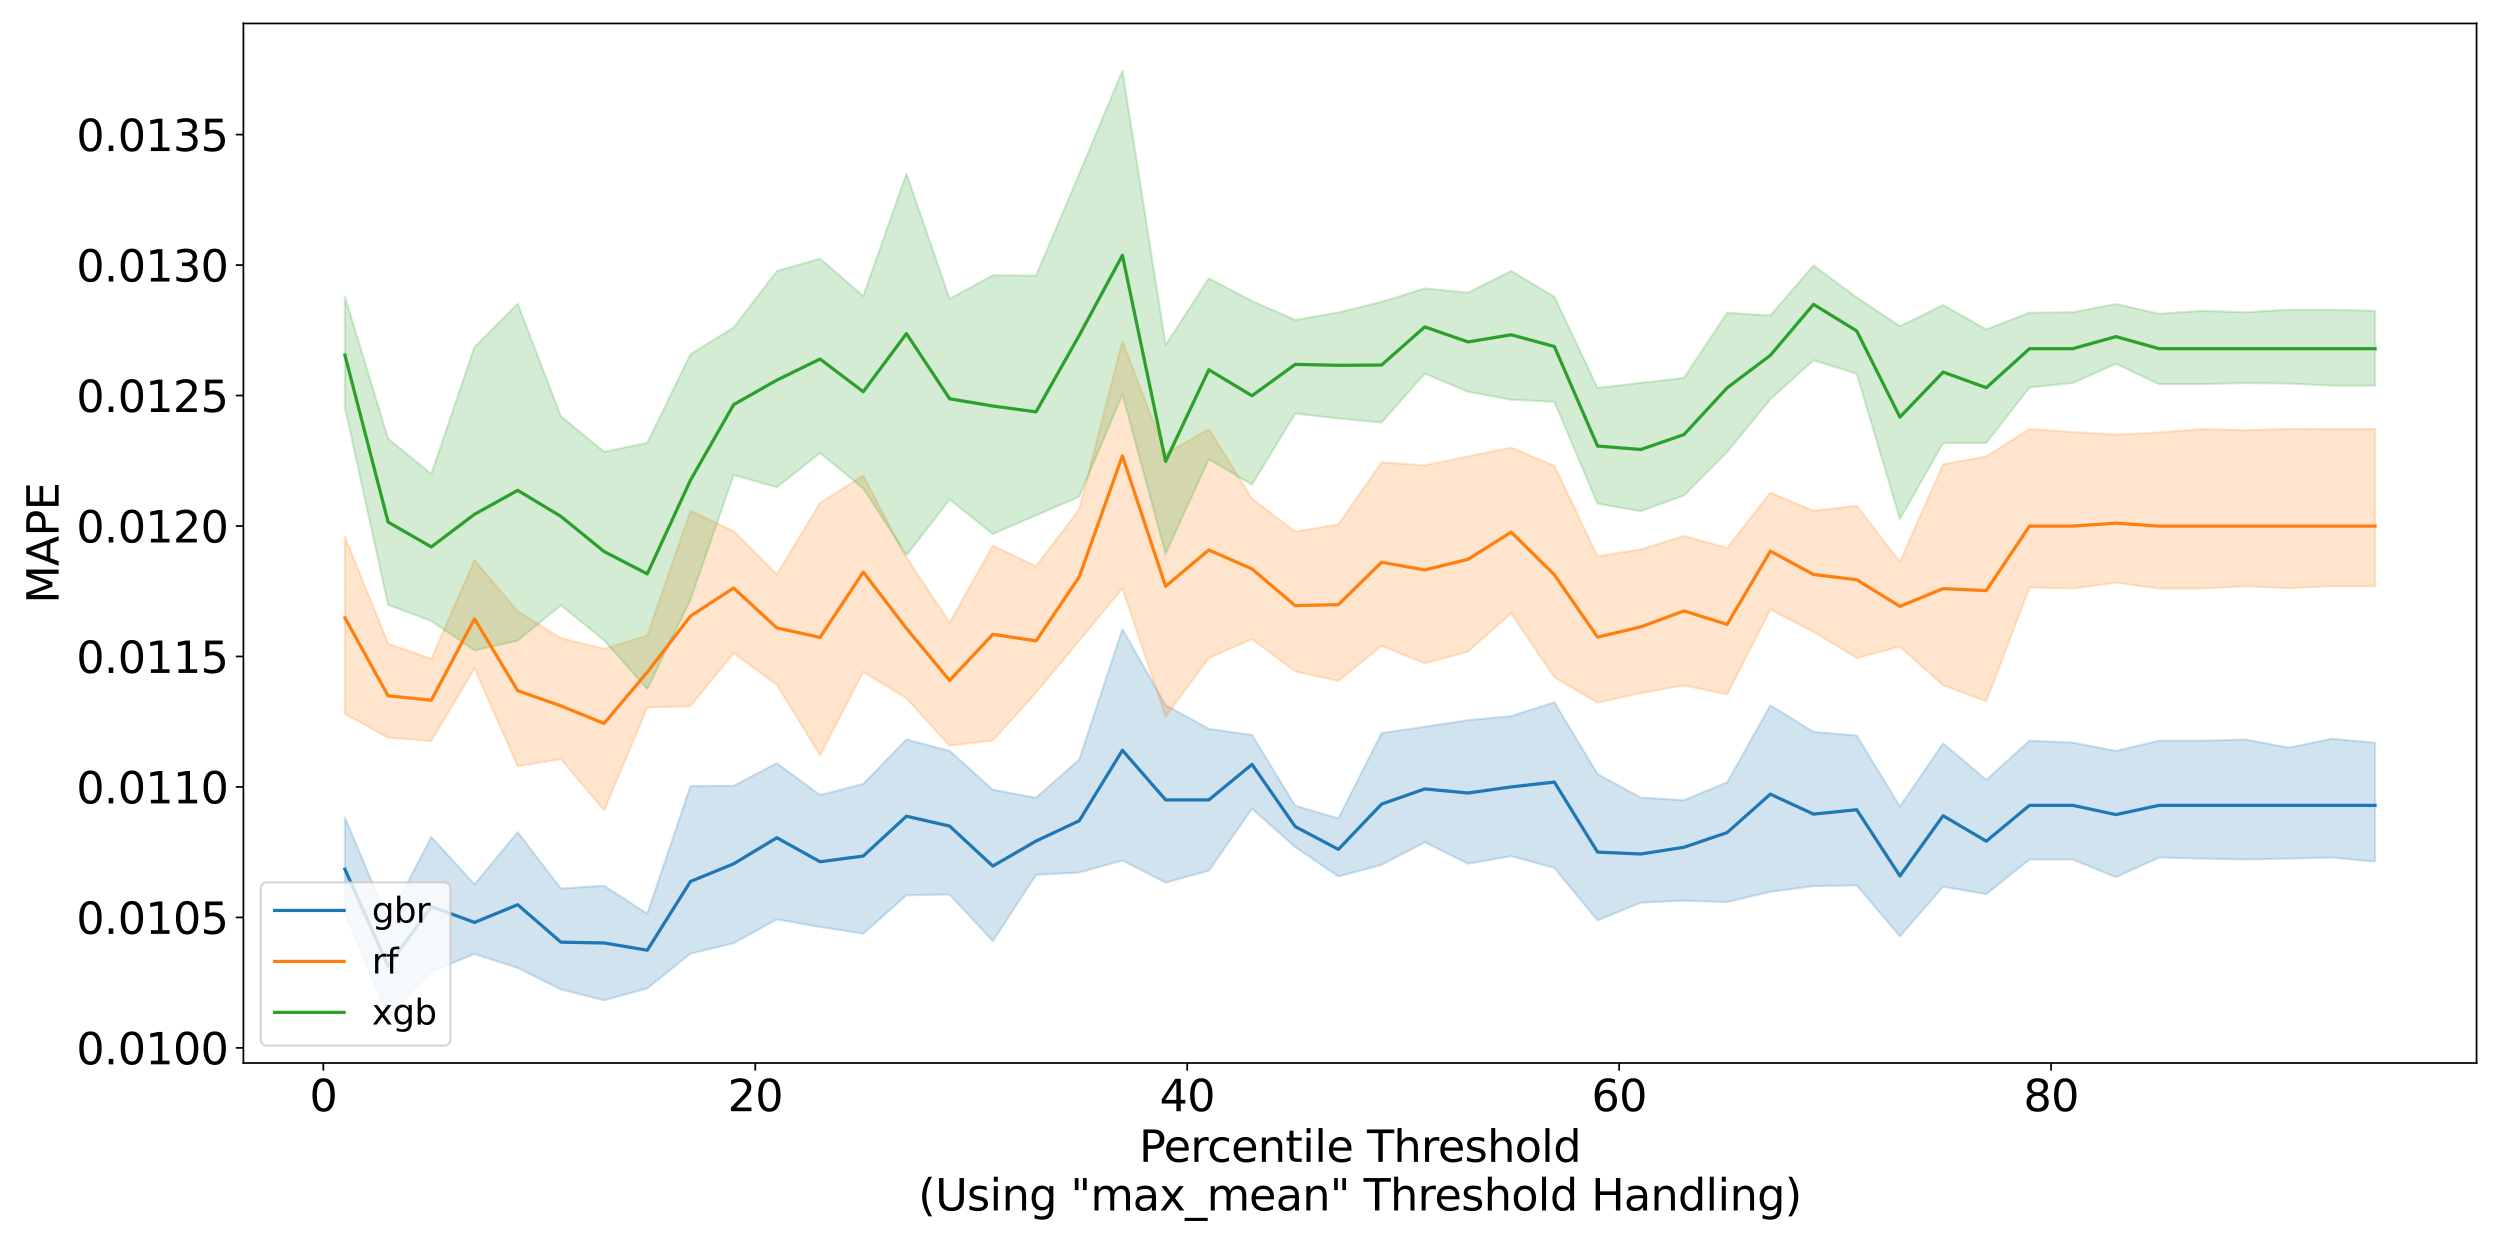 <?xml version="1.0" encoding="utf-8" standalone="no"?>
<!DOCTYPE svg PUBLIC "-//W3C//DTD SVG 1.1//EN"
  "http://www.w3.org/Graphics/SVG/1.1/DTD/svg11.dtd">
<svg xmlns:xlink="http://www.w3.org/1999/xlink" width="1152pt" height="576pt" viewBox="0 0 1152 576" xmlns="http://www.w3.org/2000/svg" version="1.1">
 <defs>
  <style type="text/css">*{stroke-linejoin: round; stroke-linecap: butt}</style>
 </defs>
 <g id="figure_1">
  <g id="patch_1">
   <path d="M 0 576 
L 1152 576 
L 1152 0 
L 0 0 
z
" style="fill: #ffffff"/>
  </g>
  <g id="axes_1">
   <g id="patch_2">
    <path d="M 112.16 489.832 
L 1141.2 489.832 
L 1141.2 10.8 
L 112.16 10.8 
z
" style="fill: #ffffff"/>
   </g>
   <g id="PolyCollection_1">
    <defs>
     <path id="m15ea0339c5" d="M 158.935 -199.288 
L 158.935 -155.318 
L 178.839 -107.942 
L 198.743 -128.325 
L 218.647 -136.392 
L 238.551 -129.992 
L 258.455 -120.095 
L 278.359 -115.056 
L 298.263 -120.573 
L 318.167 -136.564 
L 338.071 -141.388 
L 357.975 -152.358 
L 377.879 -148.861 
L 397.783 -145.77 
L 417.687 -163.47 
L 437.591 -163.792 
L 457.495 -142.329 
L 477.4 -172.865 
L 497.304 -173.95 
L 517.208 -179.468 
L 537.112 -169.305 
L 557.016 -174.791 
L 576.92 -203.386 
L 596.824 -185.683 
L 616.728 -172.121 
L 636.632 -177.456 
L 656.536 -187.887 
L 676.44 -178.024 
L 696.344 -181.489 
L 716.248 -176.088 
L 736.152 -151.864 
L 756.056 -160.058 
L 775.96 -160.974 
L 795.865 -160.323 
L 815.769 -165.11 
L 835.673 -167.648 
L 855.577 -168.032 
L 875.481 -144.516 
L 895.385 -167.409 
L 915.289 -163.97 
L 935.193 -179.959 
L 955.097 -179.956 
L 975.001 -171.817 
L 994.905 -180.879 
L 1014.809 -180.357 
L 1034.713 -179.956 
L 1054.617 -180.347 
L 1074.521 -180.837 
L 1094.425 -178.932 
L 1094.425 -233.752 
L 1094.425 -233.752 
L 1074.521 -235.583 
L 1054.617 -231.497 
L 1034.713 -235.223 
L 1014.809 -234.7 
L 994.905 -234.7 
L 975.001 -229.966 
L 955.097 -233.84 
L 935.193 -234.7 
L 915.289 -216.605 
L 895.385 -233.491 
L 875.481 -204.354 
L 855.577 -237.054 
L 835.673 -238.747 
L 815.769 -250.963 
L 795.865 -215.492 
L 775.96 -207.283 
L 756.056 -208.457 
L 736.152 -219.311 
L 716.248 -252.361 
L 696.344 -246.011 
L 676.44 -244.175 
L 656.536 -241.109 
L 636.632 -238.18 
L 616.728 -198.844 
L 596.824 -204.753 
L 576.92 -237.32 
L 557.016 -240.175 
L 537.112 -251.013 
L 517.208 -286.049 
L 497.304 -226.009 
L 477.4 -208.385 
L 457.495 -212.08 
L 437.591 -229.987 
L 417.687 -235.268 
L 397.783 -214.756 
L 377.879 -209.654 
L 357.975 -224.312 
L 338.071 -213.878 
L 318.167 -213.75 
L 298.263 -154.908 
L 278.359 -167.882 
L 258.455 -166.545 
L 238.551 -192.555 
L 218.647 -168.474 
L 198.743 -190.355 
L 178.839 -151.895 
L 158.935 -199.288 
z
" style="stroke: #1f77b4; stroke-opacity: 0.2"/>
    </defs>
    <g clip-path="url(#pe10c5669e2)">
     <use xlink:href="#m15ea0339c5" x="0" y="576" style="fill: #1f77b4; fill-opacity: 0.2; stroke: #1f77b4; stroke-opacity: 0.2"/>
    </g>
   </g>
   <g id="PolyCollection_2">
    <defs>
     <path id="m735c7ec507" d="M 158.935 -328.615 
L 158.935 -247.03 
L 178.839 -236.09 
L 198.743 -234.555 
L 218.647 -268.101 
L 238.551 -222.928 
L 258.455 -226.212 
L 278.359 -202.574 
L 298.263 -249.991 
L 318.167 -250.607 
L 338.071 -275.042 
L 357.975 -260.475 
L 377.879 -227.979 
L 397.783 -266.42 
L 417.687 -254.307 
L 437.591 -232.368 
L 457.495 -234.782 
L 477.4 -256.885 
L 497.304 -280.746 
L 517.208 -304.961 
L 537.112 -245.65 
L 557.016 -272.821 
L 576.92 -281.482 
L 596.824 -266.617 
L 616.728 -262.237 
L 636.632 -278.385 
L 656.536 -270.314 
L 676.44 -275.734 
L 696.344 -293.366 
L 716.248 -263.877 
L 736.152 -252.186 
L 756.056 -256.67 
L 775.96 -260.138 
L 795.865 -256.055 
L 815.769 -295.161 
L 835.673 -284.868 
L 855.577 -272.825 
L 875.481 -277.993 
L 895.385 -260.28 
L 915.289 -252.841 
L 935.193 -305.317 
L 955.097 -304.819 
L 975.001 -307.481 
L 994.905 -304.819 
L 1014.809 -304.819 
L 1034.713 -305.86 
L 1054.617 -304.98 
L 1074.521 -305.86 
L 1094.425 -305.86 
L 1094.425 -378.274 
L 1094.425 -378.274 
L 1074.521 -378.274 
L 1054.617 -378.336 
L 1034.713 -377.752 
L 1014.809 -378.275 
L 994.905 -376.698 
L 975.001 -375.719 
L 955.097 -376.9 
L 935.193 -378.3 
L 915.289 -365.651 
L 895.385 -362.071 
L 875.481 -317.106 
L 855.577 -342.935 
L 835.673 -340.626 
L 815.769 -348.973 
L 795.865 -323.465 
L 775.96 -329.022 
L 756.056 -322.822 
L 736.152 -319.64 
L 716.248 -361.309 
L 696.344 -369.746 
L 676.44 -365.674 
L 656.536 -361.574 
L 636.632 -362.97 
L 616.728 -334.363 
L 596.824 -330.963 
L 576.92 -346.217 
L 557.016 -378.236 
L 537.112 -366.916 
L 517.208 -418.742 
L 497.304 -341.276 
L 477.4 -315.134 
L 457.495 -324.528 
L 437.591 -289.164 
L 417.687 -319.07 
L 397.783 -356.844 
L 377.879 -344.21 
L 357.975 -311.327 
L 338.071 -331.252 
L 318.167 -340.528 
L 298.263 -283.198 
L 278.359 -277.01 
L 258.455 -281.905 
L 238.551 -294.368 
L 218.647 -317.829 
L 198.743 -272.363 
L 178.839 -279.47 
L 158.935 -328.615 
z
" style="stroke: #ff7f0e; stroke-opacity: 0.2"/>
    </defs>
    <g clip-path="url(#pe10c5669e2)">
     <use xlink:href="#m735c7ec507" x="0" y="576" style="fill: #ff7f0e; fill-opacity: 0.2; stroke: #ff7f0e; stroke-opacity: 0.2"/>
    </g>
   </g>
   <g id="PolyCollection_3">
    <defs>
     <path id="m96df916af3" d="M 158.935 -439.317 
L 158.935 -388.232 
L 178.839 -297.28 
L 198.743 -289.823 
L 218.647 -276.328 
L 238.551 -280.83 
L 258.455 -297.107 
L 278.359 -280.997 
L 298.263 -258.508 
L 318.167 -299.681 
L 338.071 -357.115 
L 357.975 -351.488 
L 377.879 -367.261 
L 397.783 -350.965 
L 417.687 -320.107 
L 437.591 -345.857 
L 457.495 -329.954 
L 477.4 -338.528 
L 497.304 -347.06 
L 517.208 -394.291 
L 537.112 -320.828 
L 557.016 -364.355 
L 576.92 -352.69 
L 596.824 -385.448 
L 616.728 -383.152 
L 636.632 -381.313 
L 656.536 -403.842 
L 676.44 -395.488 
L 696.344 -391.795 
L 716.248 -390.857 
L 736.152 -343.899 
L 756.056 -340.463 
L 775.96 -347.668 
L 795.865 -367.704 
L 815.769 -392.046 
L 835.673 -410.009 
L 855.577 -403.778 
L 875.481 -336.831 
L 895.385 -371.908 
L 915.289 -371.898 
L 935.193 -397.506 
L 955.097 -399.493 
L 975.001 -408.396 
L 994.905 -398.982 
L 1014.809 -398.969 
L 1034.713 -399.493 
L 1054.617 -399.246 
L 1074.521 -398.32 
L 1094.425 -398.309 
L 1094.425 -432.755 
L 1094.425 -432.755 
L 1074.521 -433.259 
L 1054.617 -433.259 
L 1034.713 -432.088 
L 1014.809 -432.755 
L 994.905 -431.41 
L 975.001 -435.89 
L 955.097 -432.089 
L 935.193 -431.927 
L 915.289 -424.166 
L 895.385 -435.439 
L 875.481 -425.693 
L 855.577 -438.898 
L 835.673 -453.655 
L 815.769 -430.616 
L 795.865 -431.868 
L 775.96 -401.84 
L 756.056 -399.556 
L 736.152 -397.224 
L 716.248 -439.241 
L 696.344 -451.127 
L 676.44 -441.114 
L 656.536 -443.095 
L 636.632 -436.875 
L 616.728 -432.015 
L 596.824 -428.575 
L 576.92 -437.274 
L 557.016 -447.725 
L 537.112 -416.929 
L 517.208 -543.426 
L 497.304 -495.819 
L 477.4 -448.993 
L 457.495 -449.169 
L 437.591 -438.264 
L 417.687 -495.947 
L 397.783 -439.591 
L 377.879 -456.812 
L 357.975 -451.113 
L 338.071 -425.085 
L 318.167 -412.767 
L 298.263 -371.943 
L 278.359 -367.799 
L 258.455 -384.154 
L 238.551 -436.011 
L 218.647 -416.063 
L 198.743 -357.63 
L 178.839 -373.842 
L 158.935 -439.317 
z
" style="stroke: #2ca02c; stroke-opacity: 0.2"/>
    </defs>
    <g clip-path="url(#pe10c5669e2)">
     <use xlink:href="#m96df916af3" x="0" y="576" style="fill: #2ca02c; fill-opacity: 0.2; stroke: #2ca02c; stroke-opacity: 0.2"/>
    </g>
   </g>
   <g id="matplotlib.axis_1">
    <g id="xtick_1">
     <g id="line2d_1">
      <defs>
       <path id="mcf54dba767" d="M 0 0 
L 0 3.5 
" style="stroke: #000000; stroke-width: 0.8"/>
      </defs>
      <g>
       <use xlink:href="#mcf54dba767" x="148.983" y="489.832" style="stroke: #000000; stroke-width: 0.8"/>
      </g>
     </g>
     <g id="text_1">
      <!-- 0 -->
      <g transform="translate(142.62 512.029) scale(0.2 -0.2)">
       <defs>
        <path id="DejaVuSans-30" d="M 2034 4250 
Q 1547 4250 1301 3770 
Q 1056 3291 1056 2328 
Q 1056 1369 1301 889 
Q 1547 409 2034 409 
Q 2525 409 2770 889 
Q 3016 1369 3016 2328 
Q 3016 3291 2770 3770 
Q 2525 4250 2034 4250 
z
M 2034 4750 
Q 2819 4750 3233 4129 
Q 3647 3509 3647 2328 
Q 3647 1150 3233 529 
Q 2819 -91 2034 -91 
Q 1250 -91 836 529 
Q 422 1150 422 2328 
Q 422 3509 836 4129 
Q 1250 4750 2034 4750 
z
" transform="scale(0.016)"/>
       </defs>
       <use xlink:href="#DejaVuSans-30"/>
      </g>
     </g>
    </g>
    <g id="xtick_2">
     <g id="line2d_2">
      <g>
       <use xlink:href="#mcf54dba767" x="348.023" y="489.832" style="stroke: #000000; stroke-width: 0.8"/>
      </g>
     </g>
     <g id="text_2">
      <!-- 20 -->
      <g transform="translate(335.298 512.029) scale(0.2 -0.2)">
       <defs>
        <path id="DejaVuSans-32" d="M 1228 531 
L 3431 531 
L 3431 0 
L 469 0 
L 469 531 
Q 828 903 1448 1529 
Q 2069 2156 2228 2338 
Q 2531 2678 2651 2914 
Q 2772 3150 2772 3378 
Q 2772 3750 2511 3984 
Q 2250 4219 1831 4219 
Q 1534 4219 1204 4116 
Q 875 4013 500 3803 
L 500 4441 
Q 881 4594 1212 4672 
Q 1544 4750 1819 4750 
Q 2544 4750 2975 4387 
Q 3406 4025 3406 3419 
Q 3406 3131 3298 2873 
Q 3191 2616 2906 2266 
Q 2828 2175 2409 1742 
Q 1991 1309 1228 531 
z
" transform="scale(0.016)"/>
       </defs>
       <use xlink:href="#DejaVuSans-32"/>
       <use xlink:href="#DejaVuSans-30" x="63.623"/>
      </g>
     </g>
    </g>
    <g id="xtick_3">
     <g id="line2d_3">
      <g>
       <use xlink:href="#mcf54dba767" x="547.064" y="489.832" style="stroke: #000000; stroke-width: 0.8"/>
      </g>
     </g>
     <g id="text_3">
      <!-- 40 -->
      <g transform="translate(534.339 512.029) scale(0.2 -0.2)">
       <defs>
        <path id="DejaVuSans-34" d="M 2419 4116 
L 825 1625 
L 2419 1625 
L 2419 4116 
z
M 2253 4666 
L 3047 4666 
L 3047 1625 
L 3713 1625 
L 3713 1100 
L 3047 1100 
L 3047 0 
L 2419 0 
L 2419 1100 
L 313 1100 
L 313 1709 
L 2253 4666 
z
" transform="scale(0.016)"/>
       </defs>
       <use xlink:href="#DejaVuSans-34"/>
       <use xlink:href="#DejaVuSans-30" x="63.623"/>
      </g>
     </g>
    </g>
    <g id="xtick_4">
     <g id="line2d_4">
      <g>
       <use xlink:href="#mcf54dba767" x="746.104" y="489.832" style="stroke: #000000; stroke-width: 0.8"/>
      </g>
     </g>
     <g id="text_4">
      <!-- 60 -->
      <g transform="translate(733.379 512.029) scale(0.2 -0.2)">
       <defs>
        <path id="DejaVuSans-36" d="M 2113 2584 
Q 1688 2584 1439 2293 
Q 1191 2003 1191 1497 
Q 1191 994 1439 701 
Q 1688 409 2113 409 
Q 2538 409 2786 701 
Q 3034 994 3034 1497 
Q 3034 2003 2786 2293 
Q 2538 2584 2113 2584 
z
M 3366 4563 
L 3366 3988 
Q 3128 4100 2886 4159 
Q 2644 4219 2406 4219 
Q 1781 4219 1451 3797 
Q 1122 3375 1075 2522 
Q 1259 2794 1537 2939 
Q 1816 3084 2150 3084 
Q 2853 3084 3261 2657 
Q 3669 2231 3669 1497 
Q 3669 778 3244 343 
Q 2819 -91 2113 -91 
Q 1303 -91 875 529 
Q 447 1150 447 2328 
Q 447 3434 972 4092 
Q 1497 4750 2381 4750 
Q 2619 4750 2861 4703 
Q 3103 4656 3366 4563 
z
" transform="scale(0.016)"/>
       </defs>
       <use xlink:href="#DejaVuSans-36"/>
       <use xlink:href="#DejaVuSans-30" x="63.623"/>
      </g>
     </g>
    </g>
    <g id="xtick_5">
     <g id="line2d_5">
      <g>
       <use xlink:href="#mcf54dba767" x="945.145" y="489.832" style="stroke: #000000; stroke-width: 0.8"/>
      </g>
     </g>
     <g id="text_5">
      <!-- 80 -->
      <g transform="translate(932.42 512.029) scale(0.2 -0.2)">
       <defs>
        <path id="DejaVuSans-38" d="M 2034 2216 
Q 1584 2216 1326 1975 
Q 1069 1734 1069 1313 
Q 1069 891 1326 650 
Q 1584 409 2034 409 
Q 2484 409 2743 651 
Q 3003 894 3003 1313 
Q 3003 1734 2745 1975 
Q 2488 2216 2034 2216 
z
M 1403 2484 
Q 997 2584 770 2862 
Q 544 3141 544 3541 
Q 544 4100 942 4425 
Q 1341 4750 2034 4750 
Q 2731 4750 3128 4425 
Q 3525 4100 3525 3541 
Q 3525 3141 3298 2862 
Q 3072 2584 2669 2484 
Q 3125 2378 3379 2068 
Q 3634 1759 3634 1313 
Q 3634 634 3220 271 
Q 2806 -91 2034 -91 
Q 1263 -91 848 271 
Q 434 634 434 1313 
Q 434 1759 690 2068 
Q 947 2378 1403 2484 
z
M 1172 3481 
Q 1172 3119 1398 2916 
Q 1625 2713 2034 2713 
Q 2441 2713 2670 2916 
Q 2900 3119 2900 3481 
Q 2900 3844 2670 4047 
Q 2441 4250 2034 4250 
Q 1625 4250 1398 4047 
Q 1172 3844 1172 3481 
z
" transform="scale(0.016)"/>
       </defs>
       <use xlink:href="#DejaVuSans-38"/>
       <use xlink:href="#DejaVuSans-30" x="63.623"/>
      </g>
     </g>
    </g>
    <g id="text_6">
     <!-- Percentile Threshold -->
     <g transform="translate(524.9 535.385) scale(0.2 -0.2)">
      <defs>
       <path id="DejaVuSans-50" d="M 1259 4147 
L 1259 2394 
L 2053 2394 
Q 2494 2394 2734 2622 
Q 2975 2850 2975 3272 
Q 2975 3691 2734 3919 
Q 2494 4147 2053 4147 
L 1259 4147 
z
M 628 4666 
L 2053 4666 
Q 2838 4666 3239 4311 
Q 3641 3956 3641 3272 
Q 3641 2581 3239 2228 
Q 2838 1875 2053 1875 
L 1259 1875 
L 1259 0 
L 628 0 
L 628 4666 
z
" transform="scale(0.016)"/>
       <path id="DejaVuSans-65" d="M 3597 1894 
L 3597 1613 
L 953 1613 
Q 991 1019 1311 708 
Q 1631 397 2203 397 
Q 2534 397 2845 478 
Q 3156 559 3463 722 
L 3463 178 
Q 3153 47 2828 -22 
Q 2503 -91 2169 -91 
Q 1331 -91 842 396 
Q 353 884 353 1716 
Q 353 2575 817 3079 
Q 1281 3584 2069 3584 
Q 2775 3584 3186 3129 
Q 3597 2675 3597 1894 
z
M 3022 2063 
Q 3016 2534 2758 2815 
Q 2500 3097 2075 3097 
Q 1594 3097 1305 2825 
Q 1016 2553 972 2059 
L 3022 2063 
z
" transform="scale(0.016)"/>
       <path id="DejaVuSans-72" d="M 2631 2963 
Q 2534 3019 2420 3045 
Q 2306 3072 2169 3072 
Q 1681 3072 1420 2755 
Q 1159 2438 1159 1844 
L 1159 0 
L 581 0 
L 581 3500 
L 1159 3500 
L 1159 2956 
Q 1341 3275 1631 3429 
Q 1922 3584 2338 3584 
Q 2397 3584 2469 3576 
Q 2541 3569 2628 3553 
L 2631 2963 
z
" transform="scale(0.016)"/>
       <path id="DejaVuSans-63" d="M 3122 3366 
L 3122 2828 
Q 2878 2963 2633 3030 
Q 2388 3097 2138 3097 
Q 1578 3097 1268 2742 
Q 959 2388 959 1747 
Q 959 1106 1268 751 
Q 1578 397 2138 397 
Q 2388 397 2633 464 
Q 2878 531 3122 666 
L 3122 134 
Q 2881 22 2623 -34 
Q 2366 -91 2075 -91 
Q 1284 -91 818 406 
Q 353 903 353 1747 
Q 353 2603 823 3093 
Q 1294 3584 2113 3584 
Q 2378 3584 2631 3529 
Q 2884 3475 3122 3366 
z
" transform="scale(0.016)"/>
       <path id="DejaVuSans-6e" d="M 3513 2113 
L 3513 0 
L 2938 0 
L 2938 2094 
Q 2938 2591 2744 2837 
Q 2550 3084 2163 3084 
Q 1697 3084 1428 2787 
Q 1159 2491 1159 1978 
L 1159 0 
L 581 0 
L 581 3500 
L 1159 3500 
L 1159 2956 
Q 1366 3272 1645 3428 
Q 1925 3584 2291 3584 
Q 2894 3584 3203 3211 
Q 3513 2838 3513 2113 
z
" transform="scale(0.016)"/>
       <path id="DejaVuSans-74" d="M 1172 4494 
L 1172 3500 
L 2356 3500 
L 2356 3053 
L 1172 3053 
L 1172 1153 
Q 1172 725 1289 603 
Q 1406 481 1766 481 
L 2356 481 
L 2356 0 
L 1766 0 
Q 1100 0 847 248 
Q 594 497 594 1153 
L 594 3053 
L 172 3053 
L 172 3500 
L 594 3500 
L 594 4494 
L 1172 4494 
z
" transform="scale(0.016)"/>
       <path id="DejaVuSans-69" d="M 603 3500 
L 1178 3500 
L 1178 0 
L 603 0 
L 603 3500 
z
M 603 4863 
L 1178 4863 
L 1178 4134 
L 603 4134 
L 603 4863 
z
" transform="scale(0.016)"/>
       <path id="DejaVuSans-6c" d="M 603 4863 
L 1178 4863 
L 1178 0 
L 603 0 
L 603 4863 
z
" transform="scale(0.016)"/>
       <path id="DejaVuSans-20" transform="scale(0.016)"/>
       <path id="DejaVuSans-54" d="M -19 4666 
L 3928 4666 
L 3928 4134 
L 2272 4134 
L 2272 0 
L 1638 0 
L 1638 4134 
L -19 4134 
L -19 4666 
z
" transform="scale(0.016)"/>
       <path id="DejaVuSans-68" d="M 3513 2113 
L 3513 0 
L 2938 0 
L 2938 2094 
Q 2938 2591 2744 2837 
Q 2550 3084 2163 3084 
Q 1697 3084 1428 2787 
Q 1159 2491 1159 1978 
L 1159 0 
L 581 0 
L 581 4863 
L 1159 4863 
L 1159 2956 
Q 1366 3272 1645 3428 
Q 1925 3584 2291 3584 
Q 2894 3584 3203 3211 
Q 3513 2838 3513 2113 
z
" transform="scale(0.016)"/>
       <path id="DejaVuSans-73" d="M 2834 3397 
L 2834 2853 
Q 2591 2978 2328 3040 
Q 2066 3103 1784 3103 
Q 1356 3103 1142 2972 
Q 928 2841 928 2578 
Q 928 2378 1081 2264 
Q 1234 2150 1697 2047 
L 1894 2003 
Q 2506 1872 2764 1633 
Q 3022 1394 3022 966 
Q 3022 478 2636 193 
Q 2250 -91 1575 -91 
Q 1294 -91 989 -36 
Q 684 19 347 128 
L 347 722 
Q 666 556 975 473 
Q 1284 391 1588 391 
Q 1994 391 2212 530 
Q 2431 669 2431 922 
Q 2431 1156 2273 1281 
Q 2116 1406 1581 1522 
L 1381 1569 
Q 847 1681 609 1914 
Q 372 2147 372 2553 
Q 372 3047 722 3315 
Q 1072 3584 1716 3584 
Q 2034 3584 2315 3537 
Q 2597 3491 2834 3397 
z
" transform="scale(0.016)"/>
       <path id="DejaVuSans-6f" d="M 1959 3097 
Q 1497 3097 1228 2736 
Q 959 2375 959 1747 
Q 959 1119 1226 758 
Q 1494 397 1959 397 
Q 2419 397 2687 759 
Q 2956 1122 2956 1747 
Q 2956 2369 2687 2733 
Q 2419 3097 1959 3097 
z
M 1959 3584 
Q 2709 3584 3137 3096 
Q 3566 2609 3566 1747 
Q 3566 888 3137 398 
Q 2709 -91 1959 -91 
Q 1206 -91 779 398 
Q 353 888 353 1747 
Q 353 2609 779 3096 
Q 1206 3584 1959 3584 
z
" transform="scale(0.016)"/>
       <path id="DejaVuSans-64" d="M 2906 2969 
L 2906 4863 
L 3481 4863 
L 3481 0 
L 2906 0 
L 2906 525 
Q 2725 213 2448 61 
Q 2172 -91 1784 -91 
Q 1150 -91 751 415 
Q 353 922 353 1747 
Q 353 2572 751 3078 
Q 1150 3584 1784 3584 
Q 2172 3584 2448 3432 
Q 2725 3281 2906 2969 
z
M 947 1747 
Q 947 1113 1208 752 
Q 1469 391 1925 391 
Q 2381 391 2643 752 
Q 2906 1113 2906 1747 
Q 2906 2381 2643 2742 
Q 2381 3103 1925 3103 
Q 1469 3103 1208 2742 
Q 947 2381 947 1747 
z
" transform="scale(0.016)"/>
      </defs>
      <use xlink:href="#DejaVuSans-50"/>
      <use xlink:href="#DejaVuSans-65" x="56.678"/>
      <use xlink:href="#DejaVuSans-72" x="118.201"/>
      <use xlink:href="#DejaVuSans-63" x="157.064"/>
      <use xlink:href="#DejaVuSans-65" x="212.045"/>
      <use xlink:href="#DejaVuSans-6e" x="273.568"/>
      <use xlink:href="#DejaVuSans-74" x="336.947"/>
      <use xlink:href="#DejaVuSans-69" x="376.156"/>
      <use xlink:href="#DejaVuSans-6c" x="403.939"/>
      <use xlink:href="#DejaVuSans-65" x="431.723"/>
      <use xlink:href="#DejaVuSans-20" x="493.246"/>
      <use xlink:href="#DejaVuSans-54" x="525.033"/>
      <use xlink:href="#DejaVuSans-68" x="586.117"/>
      <use xlink:href="#DejaVuSans-72" x="649.496"/>
      <use xlink:href="#DejaVuSans-65" x="688.359"/>
      <use xlink:href="#DejaVuSans-73" x="749.883"/>
      <use xlink:href="#DejaVuSans-68" x="801.982"/>
      <use xlink:href="#DejaVuSans-6f" x="865.361"/>
      <use xlink:href="#DejaVuSans-6c" x="926.543"/>
      <use xlink:href="#DejaVuSans-64" x="954.326"/>
     </g>
     <!-- (Using "max_mean" Threshold Handling) -->
     <g transform="translate(423.15 557.781) scale(0.2 -0.2)">
      <defs>
       <path id="DejaVuSans-28" d="M 1984 4856 
Q 1566 4138 1362 3434 
Q 1159 2731 1159 2009 
Q 1159 1288 1364 580 
Q 1569 -128 1984 -844 
L 1484 -844 
Q 1016 -109 783 600 
Q 550 1309 550 2009 
Q 550 2706 781 3412 
Q 1013 4119 1484 4856 
L 1984 4856 
z
" transform="scale(0.016)"/>
       <path id="DejaVuSans-55" d="M 556 4666 
L 1191 4666 
L 1191 1831 
Q 1191 1081 1462 751 
Q 1734 422 2344 422 
Q 2950 422 3222 751 
Q 3494 1081 3494 1831 
L 3494 4666 
L 4128 4666 
L 4128 1753 
Q 4128 841 3676 375 
Q 3225 -91 2344 -91 
Q 1459 -91 1007 375 
Q 556 841 556 1753 
L 556 4666 
z
" transform="scale(0.016)"/>
       <path id="DejaVuSans-67" d="M 2906 1791 
Q 2906 2416 2648 2759 
Q 2391 3103 1925 3103 
Q 1463 3103 1205 2759 
Q 947 2416 947 1791 
Q 947 1169 1205 825 
Q 1463 481 1925 481 
Q 2391 481 2648 825 
Q 2906 1169 2906 1791 
z
M 3481 434 
Q 3481 -459 3084 -895 
Q 2688 -1331 1869 -1331 
Q 1566 -1331 1297 -1286 
Q 1028 -1241 775 -1147 
L 775 -588 
Q 1028 -725 1275 -790 
Q 1522 -856 1778 -856 
Q 2344 -856 2625 -561 
Q 2906 -266 2906 331 
L 2906 616 
Q 2728 306 2450 153 
Q 2172 0 1784 0 
Q 1141 0 747 490 
Q 353 981 353 1791 
Q 353 2603 747 3093 
Q 1141 3584 1784 3584 
Q 2172 3584 2450 3431 
Q 2728 3278 2906 2969 
L 2906 3500 
L 3481 3500 
L 3481 434 
z
" transform="scale(0.016)"/>
       <path id="DejaVuSans-22" d="M 1147 4666 
L 1147 2931 
L 616 2931 
L 616 4666 
L 1147 4666 
z
M 2328 4666 
L 2328 2931 
L 1797 2931 
L 1797 4666 
L 2328 4666 
z
" transform="scale(0.016)"/>
       <path id="DejaVuSans-6d" d="M 3328 2828 
Q 3544 3216 3844 3400 
Q 4144 3584 4550 3584 
Q 5097 3584 5394 3201 
Q 5691 2819 5691 2113 
L 5691 0 
L 5113 0 
L 5113 2094 
Q 5113 2597 4934 2840 
Q 4756 3084 4391 3084 
Q 3944 3084 3684 2787 
Q 3425 2491 3425 1978 
L 3425 0 
L 2847 0 
L 2847 2094 
Q 2847 2600 2669 2842 
Q 2491 3084 2119 3084 
Q 1678 3084 1418 2786 
Q 1159 2488 1159 1978 
L 1159 0 
L 581 0 
L 581 3500 
L 1159 3500 
L 1159 2956 
Q 1356 3278 1631 3431 
Q 1906 3584 2284 3584 
Q 2666 3584 2933 3390 
Q 3200 3197 3328 2828 
z
" transform="scale(0.016)"/>
       <path id="DejaVuSans-61" d="M 2194 1759 
Q 1497 1759 1228 1600 
Q 959 1441 959 1056 
Q 959 750 1161 570 
Q 1363 391 1709 391 
Q 2188 391 2477 730 
Q 2766 1069 2766 1631 
L 2766 1759 
L 2194 1759 
z
M 3341 1997 
L 3341 0 
L 2766 0 
L 2766 531 
Q 2569 213 2275 61 
Q 1981 -91 1556 -91 
Q 1019 -91 701 211 
Q 384 513 384 1019 
Q 384 1609 779 1909 
Q 1175 2209 1959 2209 
L 2766 2209 
L 2766 2266 
Q 2766 2663 2505 2880 
Q 2244 3097 1772 3097 
Q 1472 3097 1187 3025 
Q 903 2953 641 2809 
L 641 3341 
Q 956 3463 1253 3523 
Q 1550 3584 1831 3584 
Q 2591 3584 2966 3190 
Q 3341 2797 3341 1997 
z
" transform="scale(0.016)"/>
       <path id="DejaVuSans-78" d="M 3513 3500 
L 2247 1797 
L 3578 0 
L 2900 0 
L 1881 1375 
L 863 0 
L 184 0 
L 1544 1831 
L 300 3500 
L 978 3500 
L 1906 2253 
L 2834 3500 
L 3513 3500 
z
" transform="scale(0.016)"/>
       <path id="DejaVuSans-5f" d="M 3263 -1063 
L 3263 -1509 
L -63 -1509 
L -63 -1063 
L 3263 -1063 
z
" transform="scale(0.016)"/>
       <path id="DejaVuSans-48" d="M 628 4666 
L 1259 4666 
L 1259 2753 
L 3553 2753 
L 3553 4666 
L 4184 4666 
L 4184 0 
L 3553 0 
L 3553 2222 
L 1259 2222 
L 1259 0 
L 628 0 
L 628 4666 
z
" transform="scale(0.016)"/>
       <path id="DejaVuSans-29" d="M 513 4856 
L 1013 4856 
Q 1481 4119 1714 3412 
Q 1947 2706 1947 2009 
Q 1947 1309 1714 600 
Q 1481 -109 1013 -844 
L 513 -844 
Q 928 -128 1133 580 
Q 1338 1288 1338 2009 
Q 1338 2731 1133 3434 
Q 928 4138 513 4856 
z
" transform="scale(0.016)"/>
      </defs>
      <use xlink:href="#DejaVuSans-28"/>
      <use xlink:href="#DejaVuSans-55" x="39.014"/>
      <use xlink:href="#DejaVuSans-73" x="112.207"/>
      <use xlink:href="#DejaVuSans-69" x="164.307"/>
      <use xlink:href="#DejaVuSans-6e" x="192.09"/>
      <use xlink:href="#DejaVuSans-67" x="255.469"/>
      <use xlink:href="#DejaVuSans-20" x="318.945"/>
      <use xlink:href="#DejaVuSans-22" x="350.732"/>
      <use xlink:href="#DejaVuSans-6d" x="396.729"/>
      <use xlink:href="#DejaVuSans-61" x="494.141"/>
      <use xlink:href="#DejaVuSans-78" x="555.42"/>
      <use xlink:href="#DejaVuSans-5f" x="614.6"/>
      <use xlink:href="#DejaVuSans-6d" x="664.6"/>
      <use xlink:href="#DejaVuSans-65" x="762.012"/>
      <use xlink:href="#DejaVuSans-61" x="823.535"/>
      <use xlink:href="#DejaVuSans-6e" x="884.814"/>
      <use xlink:href="#DejaVuSans-22" x="948.193"/>
      <use xlink:href="#DejaVuSans-20" x="994.189"/>
      <use xlink:href="#DejaVuSans-54" x="1025.977"/>
      <use xlink:href="#DejaVuSans-68" x="1087.061"/>
      <use xlink:href="#DejaVuSans-72" x="1150.439"/>
      <use xlink:href="#DejaVuSans-65" x="1189.303"/>
      <use xlink:href="#DejaVuSans-73" x="1250.826"/>
      <use xlink:href="#DejaVuSans-68" x="1302.926"/>
      <use xlink:href="#DejaVuSans-6f" x="1366.305"/>
      <use xlink:href="#DejaVuSans-6c" x="1427.486"/>
      <use xlink:href="#DejaVuSans-64" x="1455.27"/>
      <use xlink:href="#DejaVuSans-20" x="1518.746"/>
      <use xlink:href="#DejaVuSans-48" x="1550.533"/>
      <use xlink:href="#DejaVuSans-61" x="1625.729"/>
      <use xlink:href="#DejaVuSans-6e" x="1687.008"/>
      <use xlink:href="#DejaVuSans-64" x="1750.387"/>
      <use xlink:href="#DejaVuSans-6c" x="1813.863"/>
      <use xlink:href="#DejaVuSans-69" x="1841.646"/>
      <use xlink:href="#DejaVuSans-6e" x="1869.43"/>
      <use xlink:href="#DejaVuSans-67" x="1932.809"/>
      <use xlink:href="#DejaVuSans-29" x="1996.285"/>
     </g>
    </g>
   </g>
   <g id="matplotlib.axis_2">
    <g id="ytick_1">
     <g id="line2d_6">
      <defs>
       <path id="m30534160af" d="M 0 0 
L -3.5 0 
" style="stroke: #000000; stroke-width: 0.8"/>
      </defs>
      <g>
       <use xlink:href="#m30534160af" x="112.16" y="482.859" style="stroke: #000000; stroke-width: 0.8"/>
      </g>
     </g>
     <g id="text_7">
      <!-- 0.0100 -->
      <g transform="translate(35.179 490.457) scale(0.2 -0.2)">
       <defs>
        <path id="DejaVuSans-2e" d="M 684 794 
L 1344 794 
L 1344 0 
L 684 0 
L 684 794 
z
" transform="scale(0.016)"/>
        <path id="DejaVuSans-31" d="M 794 531 
L 1825 531 
L 1825 4091 
L 703 3866 
L 703 4441 
L 1819 4666 
L 2450 4666 
L 2450 531 
L 3481 531 
L 3481 0 
L 794 0 
L 794 531 
z
" transform="scale(0.016)"/>
       </defs>
       <use xlink:href="#DejaVuSans-30"/>
       <use xlink:href="#DejaVuSans-2e" x="63.623"/>
       <use xlink:href="#DejaVuSans-30" x="95.41"/>
       <use xlink:href="#DejaVuSans-31" x="159.033"/>
       <use xlink:href="#DejaVuSans-30" x="222.656"/>
       <use xlink:href="#DejaVuSans-30" x="286.279"/>
      </g>
     </g>
    </g>
    <g id="ytick_2">
     <g id="line2d_7">
      <g>
       <use xlink:href="#m30534160af" x="112.16" y="422.739" style="stroke: #000000; stroke-width: 0.8"/>
      </g>
     </g>
     <g id="text_8">
      <!-- 0.0105 -->
      <g transform="translate(35.179 430.337) scale(0.2 -0.2)">
       <defs>
        <path id="DejaVuSans-35" d="M 691 4666 
L 3169 4666 
L 3169 4134 
L 1269 4134 
L 1269 2991 
Q 1406 3038 1543 3061 
Q 1681 3084 1819 3084 
Q 2600 3084 3056 2656 
Q 3513 2228 3513 1497 
Q 3513 744 3044 326 
Q 2575 -91 1722 -91 
Q 1428 -91 1123 -41 
Q 819 9 494 109 
L 494 744 
Q 775 591 1075 516 
Q 1375 441 1709 441 
Q 2250 441 2565 725 
Q 2881 1009 2881 1497 
Q 2881 1984 2565 2268 
Q 2250 2553 1709 2553 
Q 1456 2553 1204 2497 
Q 953 2441 691 2322 
L 691 4666 
z
" transform="scale(0.016)"/>
       </defs>
       <use xlink:href="#DejaVuSans-30"/>
       <use xlink:href="#DejaVuSans-2e" x="63.623"/>
       <use xlink:href="#DejaVuSans-30" x="95.41"/>
       <use xlink:href="#DejaVuSans-31" x="159.033"/>
       <use xlink:href="#DejaVuSans-30" x="222.656"/>
       <use xlink:href="#DejaVuSans-35" x="286.279"/>
      </g>
     </g>
    </g>
    <g id="ytick_3">
     <g id="line2d_8">
      <g>
       <use xlink:href="#m30534160af" x="112.16" y="362.619" style="stroke: #000000; stroke-width: 0.8"/>
      </g>
     </g>
     <g id="text_9">
      <!-- 0.0110 -->
      <g transform="translate(35.179 370.218) scale(0.2 -0.2)">
       <use xlink:href="#DejaVuSans-30"/>
       <use xlink:href="#DejaVuSans-2e" x="63.623"/>
       <use xlink:href="#DejaVuSans-30" x="95.41"/>
       <use xlink:href="#DejaVuSans-31" x="159.033"/>
       <use xlink:href="#DejaVuSans-31" x="222.656"/>
       <use xlink:href="#DejaVuSans-30" x="286.279"/>
      </g>
     </g>
    </g>
    <g id="ytick_4">
     <g id="line2d_9">
      <g>
       <use xlink:href="#m30534160af" x="112.16" y="302.5" style="stroke: #000000; stroke-width: 0.8"/>
      </g>
     </g>
     <g id="text_10">
      <!-- 0.0115 -->
      <g transform="translate(35.179 310.098) scale(0.2 -0.2)">
       <use xlink:href="#DejaVuSans-30"/>
       <use xlink:href="#DejaVuSans-2e" x="63.623"/>
       <use xlink:href="#DejaVuSans-30" x="95.41"/>
       <use xlink:href="#DejaVuSans-31" x="159.033"/>
       <use xlink:href="#DejaVuSans-31" x="222.656"/>
       <use xlink:href="#DejaVuSans-35" x="286.279"/>
      </g>
     </g>
    </g>
    <g id="ytick_5">
     <g id="line2d_10">
      <g>
       <use xlink:href="#m30534160af" x="112.16" y="242.38" style="stroke: #000000; stroke-width: 0.8"/>
      </g>
     </g>
     <g id="text_11">
      <!-- 0.0120 -->
      <g transform="translate(35.179 249.978) scale(0.2 -0.2)">
       <use xlink:href="#DejaVuSans-30"/>
       <use xlink:href="#DejaVuSans-2e" x="63.623"/>
       <use xlink:href="#DejaVuSans-30" x="95.41"/>
       <use xlink:href="#DejaVuSans-31" x="159.033"/>
       <use xlink:href="#DejaVuSans-32" x="222.656"/>
       <use xlink:href="#DejaVuSans-30" x="286.279"/>
      </g>
     </g>
    </g>
    <g id="ytick_6">
     <g id="line2d_11">
      <g>
       <use xlink:href="#m30534160af" x="112.16" y="182.26" style="stroke: #000000; stroke-width: 0.8"/>
      </g>
     </g>
     <g id="text_12">
      <!-- 0.0125 -->
      <g transform="translate(35.179 189.858) scale(0.2 -0.2)">
       <use xlink:href="#DejaVuSans-30"/>
       <use xlink:href="#DejaVuSans-2e" x="63.623"/>
       <use xlink:href="#DejaVuSans-30" x="95.41"/>
       <use xlink:href="#DejaVuSans-31" x="159.033"/>
       <use xlink:href="#DejaVuSans-32" x="222.656"/>
       <use xlink:href="#DejaVuSans-35" x="286.279"/>
      </g>
     </g>
    </g>
    <g id="ytick_7">
     <g id="line2d_12">
      <g>
       <use xlink:href="#m30534160af" x="112.16" y="122.14" style="stroke: #000000; stroke-width: 0.8"/>
      </g>
     </g>
     <g id="text_13">
      <!-- 0.0130 -->
      <g transform="translate(35.179 129.739) scale(0.2 -0.2)">
       <defs>
        <path id="DejaVuSans-33" d="M 2597 2516 
Q 3050 2419 3304 2112 
Q 3559 1806 3559 1356 
Q 3559 666 3084 287 
Q 2609 -91 1734 -91 
Q 1441 -91 1130 -33 
Q 819 25 488 141 
L 488 750 
Q 750 597 1062 519 
Q 1375 441 1716 441 
Q 2309 441 2620 675 
Q 2931 909 2931 1356 
Q 2931 1769 2642 2001 
Q 2353 2234 1838 2234 
L 1294 2234 
L 1294 2753 
L 1863 2753 
Q 2328 2753 2575 2939 
Q 2822 3125 2822 3475 
Q 2822 3834 2567 4026 
Q 2313 4219 1838 4219 
Q 1578 4219 1281 4162 
Q 984 4106 628 3988 
L 628 4550 
Q 988 4650 1302 4700 
Q 1616 4750 1894 4750 
Q 2613 4750 3031 4423 
Q 3450 4097 3450 3541 
Q 3450 3153 3228 2886 
Q 3006 2619 2597 2516 
z
" transform="scale(0.016)"/>
       </defs>
       <use xlink:href="#DejaVuSans-30"/>
       <use xlink:href="#DejaVuSans-2e" x="63.623"/>
       <use xlink:href="#DejaVuSans-30" x="95.41"/>
       <use xlink:href="#DejaVuSans-31" x="159.033"/>
       <use xlink:href="#DejaVuSans-33" x="222.656"/>
       <use xlink:href="#DejaVuSans-30" x="286.279"/>
      </g>
     </g>
    </g>
    <g id="ytick_8">
     <g id="line2d_13">
      <g>
       <use xlink:href="#m30534160af" x="112.16" y="62.02" style="stroke: #000000; stroke-width: 0.8"/>
      </g>
     </g>
     <g id="text_14">
      <!-- 0.0135 -->
      <g transform="translate(35.179 69.619) scale(0.2 -0.2)">
       <use xlink:href="#DejaVuSans-30"/>
       <use xlink:href="#DejaVuSans-2e" x="63.623"/>
       <use xlink:href="#DejaVuSans-30" x="95.41"/>
       <use xlink:href="#DejaVuSans-31" x="159.033"/>
       <use xlink:href="#DejaVuSans-33" x="222.656"/>
       <use xlink:href="#DejaVuSans-35" x="286.279"/>
      </g>
     </g>
    </g>
    <g id="text_15">
     <!-- MAPE -->
     <g transform="translate(27.019 278.133) rotate(-90) scale(0.2 -0.2)">
      <defs>
       <path id="DejaVuSans-4d" d="M 628 4666 
L 1569 4666 
L 2759 1491 
L 3956 4666 
L 4897 4666 
L 4897 0 
L 4281 0 
L 4281 4097 
L 3078 897 
L 2444 897 
L 1241 4097 
L 1241 0 
L 628 0 
L 628 4666 
z
" transform="scale(0.016)"/>
       <path id="DejaVuSans-41" d="M 2188 4044 
L 1331 1722 
L 3047 1722 
L 2188 4044 
z
M 1831 4666 
L 2547 4666 
L 4325 0 
L 3669 0 
L 3244 1197 
L 1141 1197 
L 716 0 
L 50 0 
L 1831 4666 
z
" transform="scale(0.016)"/>
       <path id="DejaVuSans-45" d="M 628 4666 
L 3578 4666 
L 3578 4134 
L 1259 4134 
L 1259 2753 
L 3481 2753 
L 3481 2222 
L 1259 2222 
L 1259 531 
L 3634 531 
L 3634 0 
L 628 0 
L 628 4666 
z
" transform="scale(0.016)"/>
      </defs>
      <use xlink:href="#DejaVuSans-4d"/>
      <use xlink:href="#DejaVuSans-41" x="86.279"/>
      <use xlink:href="#DejaVuSans-50" x="154.688"/>
      <use xlink:href="#DejaVuSans-45" x="214.99"/>
     </g>
    </g>
   </g>
   <g id="line2d_14">
    <path d="M 158.935 400.55 
L 178.839 445.133 
L 198.743 417.737 
L 218.647 425.052 
L 238.551 416.892 
L 258.455 434.147 
L 278.359 434.521 
L 298.263 437.858 
L 318.167 406.18 
L 338.071 398.04 
L 357.975 386.032 
L 377.879 397.091 
L 397.783 394.468 
L 417.687 376.114 
L 437.591 380.665 
L 457.495 399.093 
L 477.4 387.549 
L 497.304 378.221 
L 517.208 345.727 
L 537.112 368.582 
L 557.016 368.604 
L 576.92 352.235 
L 596.824 380.88 
L 616.728 391.388 
L 636.632 370.525 
L 656.536 363.537 
L 676.44 365.423 
L 696.344 362.608 
L 716.248 360.387 
L 736.152 392.648 
L 756.056 393.523 
L 775.96 390.421 
L 795.865 383.654 
L 815.769 365.948 
L 835.673 375.144 
L 855.577 373.128 
L 875.481 403.646 
L 895.385 375.89 
L 915.289 387.621 
L 935.193 371.1 
L 955.097 371.1 
L 975.001 375.37 
L 994.905 371.1 
L 1014.809 371.1 
L 1034.713 371.1 
L 1054.617 371.1 
L 1074.521 371.1 
L 1094.425 371.1 
" clip-path="url(#pe10c5669e2)" style="fill: none; stroke: #1f77b4; stroke-width: 1.5; stroke-linecap: square"/>
   </g>
   <g id="line2d_15">
    <path d="M 158.935 284.681 
L 178.839 320.635 
L 198.743 322.653 
L 218.647 285.168 
L 238.551 318.253 
L 258.455 325.28 
L 278.359 333.362 
L 298.263 309.77 
L 318.167 283.9 
L 338.071 270.95 
L 357.975 289.36 
L 377.879 293.707 
L 397.783 263.609 
L 417.687 289.557 
L 437.591 313.558 
L 457.495 292.299 
L 477.4 295.316 
L 497.304 265.839 
L 517.208 210.065 
L 537.112 270.178 
L 557.016 253.431 
L 576.92 262.15 
L 596.824 279.069 
L 616.728 278.605 
L 636.632 259.083 
L 656.536 262.639 
L 676.44 257.737 
L 696.344 245.201 
L 716.248 264.858 
L 736.152 293.574 
L 756.056 288.887 
L 775.96 281.512 
L 795.865 287.725 
L 815.769 253.974 
L 835.673 264.694 
L 855.577 267.156 
L 875.481 279.413 
L 895.385 271.228 
L 915.289 272.151 
L 935.193 242.427 
L 955.097 242.427 
L 975.001 241.082 
L 994.905 242.427 
L 1014.809 242.427 
L 1034.713 242.427 
L 1054.617 242.427 
L 1074.521 242.427 
L 1094.425 242.427 
" clip-path="url(#pe10c5669e2)" style="fill: none; stroke: #ff7f0e; stroke-width: 1.5; stroke-linecap: square"/>
   </g>
   <g id="line2d_16">
    <path d="M 158.935 163.589 
L 178.839 240.585 
L 198.743 252.018 
L 218.647 236.976 
L 238.551 225.955 
L 258.455 237.936 
L 278.359 254.159 
L 298.263 264.445 
L 318.167 221.283 
L 338.071 186.453 
L 357.975 175.144 
L 377.879 165.447 
L 397.783 180.495 
L 417.687 153.713 
L 437.591 183.761 
L 457.495 187.092 
L 477.4 189.793 
L 497.304 154.558 
L 517.208 117.662 
L 537.112 212.638 
L 557.016 170.384 
L 576.92 182.369 
L 596.824 167.905 
L 616.728 168.337 
L 636.632 168.21 
L 656.536 150.62 
L 676.44 157.555 
L 696.344 154.269 
L 716.248 159.671 
L 736.152 205.532 
L 756.056 207.14 
L 775.96 200.255 
L 795.865 178.707 
L 815.769 163.752 
L 835.673 140.258 
L 855.577 152.499 
L 875.481 192.192 
L 895.385 171.466 
L 915.289 178.66 
L 935.193 160.672 
L 955.097 160.672 
L 975.001 155.113 
L 994.905 160.672 
L 1014.809 160.672 
L 1034.713 160.672 
L 1054.617 160.672 
L 1074.521 160.672 
L 1094.425 160.672 
" clip-path="url(#pe10c5669e2)" style="fill: none; stroke: #2ca02c; stroke-width: 1.5; stroke-linecap: square"/>
   </g>
   <g id="line2d_17"/>
   <g id="line2d_18"/>
   <g id="line2d_19"/>
   <g id="patch_3">
    <path d="M 112.16 489.832 
L 112.16 10.8 
" style="fill: none; stroke: #000000; stroke-width: 0.8; stroke-linejoin: miter; stroke-linecap: square"/>
   </g>
   <g id="patch_4">
    <path d="M 1141.2 489.832 
L 1141.2 10.8 
" style="fill: none; stroke: #000000; stroke-width: 0.8; stroke-linejoin: miter; stroke-linecap: square"/>
   </g>
   <g id="patch_5">
    <path d="M 112.16 489.832 
L 1141.2 489.832 
" style="fill: none; stroke: #000000; stroke-width: 0.8; stroke-linejoin: miter; stroke-linecap: square"/>
   </g>
   <g id="patch_6">
    <path d="M 112.16 10.8 
L 1141.2 10.8 
" style="fill: none; stroke: #000000; stroke-width: 0.8; stroke-linejoin: miter; stroke-linecap: square"/>
   </g>
   <g id="legend_1">
    <g id="patch_7">
     <path d="M 123.36 481.832 
L 204.345 481.832 
Q 207.545 481.832 207.545 478.632 
L 207.545 409.777 
Q 207.545 406.577 204.345 406.577 
L 123.36 406.577 
Q 120.16 406.577 120.16 409.777 
L 120.16 478.632 
Q 120.16 481.832 123.36 481.832 
z
" style="fill: #ffffff; opacity: 0.8; stroke: #cccccc; stroke-linejoin: miter"/>
    </g>
    <g id="line2d_20">
     <path d="M 126.56 419.534 
L 142.56 419.534 
L 158.56 419.534 
" style="fill: none; stroke: #1f77b4; stroke-width: 1.5; stroke-linecap: square"/>
    </g>
    <g id="text_16">
     <!-- gbr -->
     <g transform="translate(171.36 425.135) scale(0.16 -0.16)">
      <defs>
       <path id="DejaVuSans-62" d="M 3116 1747 
Q 3116 2381 2855 2742 
Q 2594 3103 2138 3103 
Q 1681 3103 1420 2742 
Q 1159 2381 1159 1747 
Q 1159 1113 1420 752 
Q 1681 391 2138 391 
Q 2594 391 2855 752 
Q 3116 1113 3116 1747 
z
M 1159 2969 
Q 1341 3281 1617 3432 
Q 1894 3584 2278 3584 
Q 2916 3584 3314 3078 
Q 3713 2572 3713 1747 
Q 3713 922 3314 415 
Q 2916 -91 2278 -91 
Q 1894 -91 1617 61 
Q 1341 213 1159 525 
L 1159 0 
L 581 0 
L 581 4863 
L 1159 4863 
L 1159 2969 
z
" transform="scale(0.016)"/>
      </defs>
      <use xlink:href="#DejaVuSans-67"/>
      <use xlink:href="#DejaVuSans-62" x="63.477"/>
      <use xlink:href="#DejaVuSans-72" x="126.953"/>
     </g>
    </g>
    <g id="line2d_21">
     <path d="M 126.56 443.019 
L 142.56 443.019 
L 158.56 443.019 
" style="fill: none; stroke: #ff7f0e; stroke-width: 1.5; stroke-linecap: square"/>
    </g>
    <g id="text_17">
     <!-- rf -->
     <g transform="translate(171.36 448.62) scale(0.16 -0.16)">
      <defs>
       <path id="DejaVuSans-66" d="M 2375 4863 
L 2375 4384 
L 1825 4384 
Q 1516 4384 1395 4259 
Q 1275 4134 1275 3809 
L 1275 3500 
L 2222 3500 
L 2222 3053 
L 1275 3053 
L 1275 0 
L 697 0 
L 697 3053 
L 147 3053 
L 147 3500 
L 697 3500 
L 697 3744 
Q 697 4328 969 4595 
Q 1241 4863 1831 4863 
L 2375 4863 
z
" transform="scale(0.016)"/>
      </defs>
      <use xlink:href="#DejaVuSans-72"/>
      <use xlink:href="#DejaVuSans-66" x="41.113"/>
     </g>
    </g>
    <g id="line2d_22">
     <path d="M 126.56 466.505 
L 142.56 466.505 
L 158.56 466.505 
" style="fill: none; stroke: #2ca02c; stroke-width: 1.5; stroke-linecap: square"/>
    </g>
    <g id="text_18">
     <!-- xgb -->
     <g transform="translate(171.36 472.104) scale(0.16 -0.16)">
      <use xlink:href="#DejaVuSans-78"/>
      <use xlink:href="#DejaVuSans-67" x="59.18"/>
      <use xlink:href="#DejaVuSans-62" x="122.656"/>
     </g>
    </g>
   </g>
  </g>
 </g>
 <defs>
  <clipPath id="pe10c5669e2">
   <rect x="112.16" y="10.8" width="1029.04" height="479.032"/>
  </clipPath>
 </defs>
</svg>
